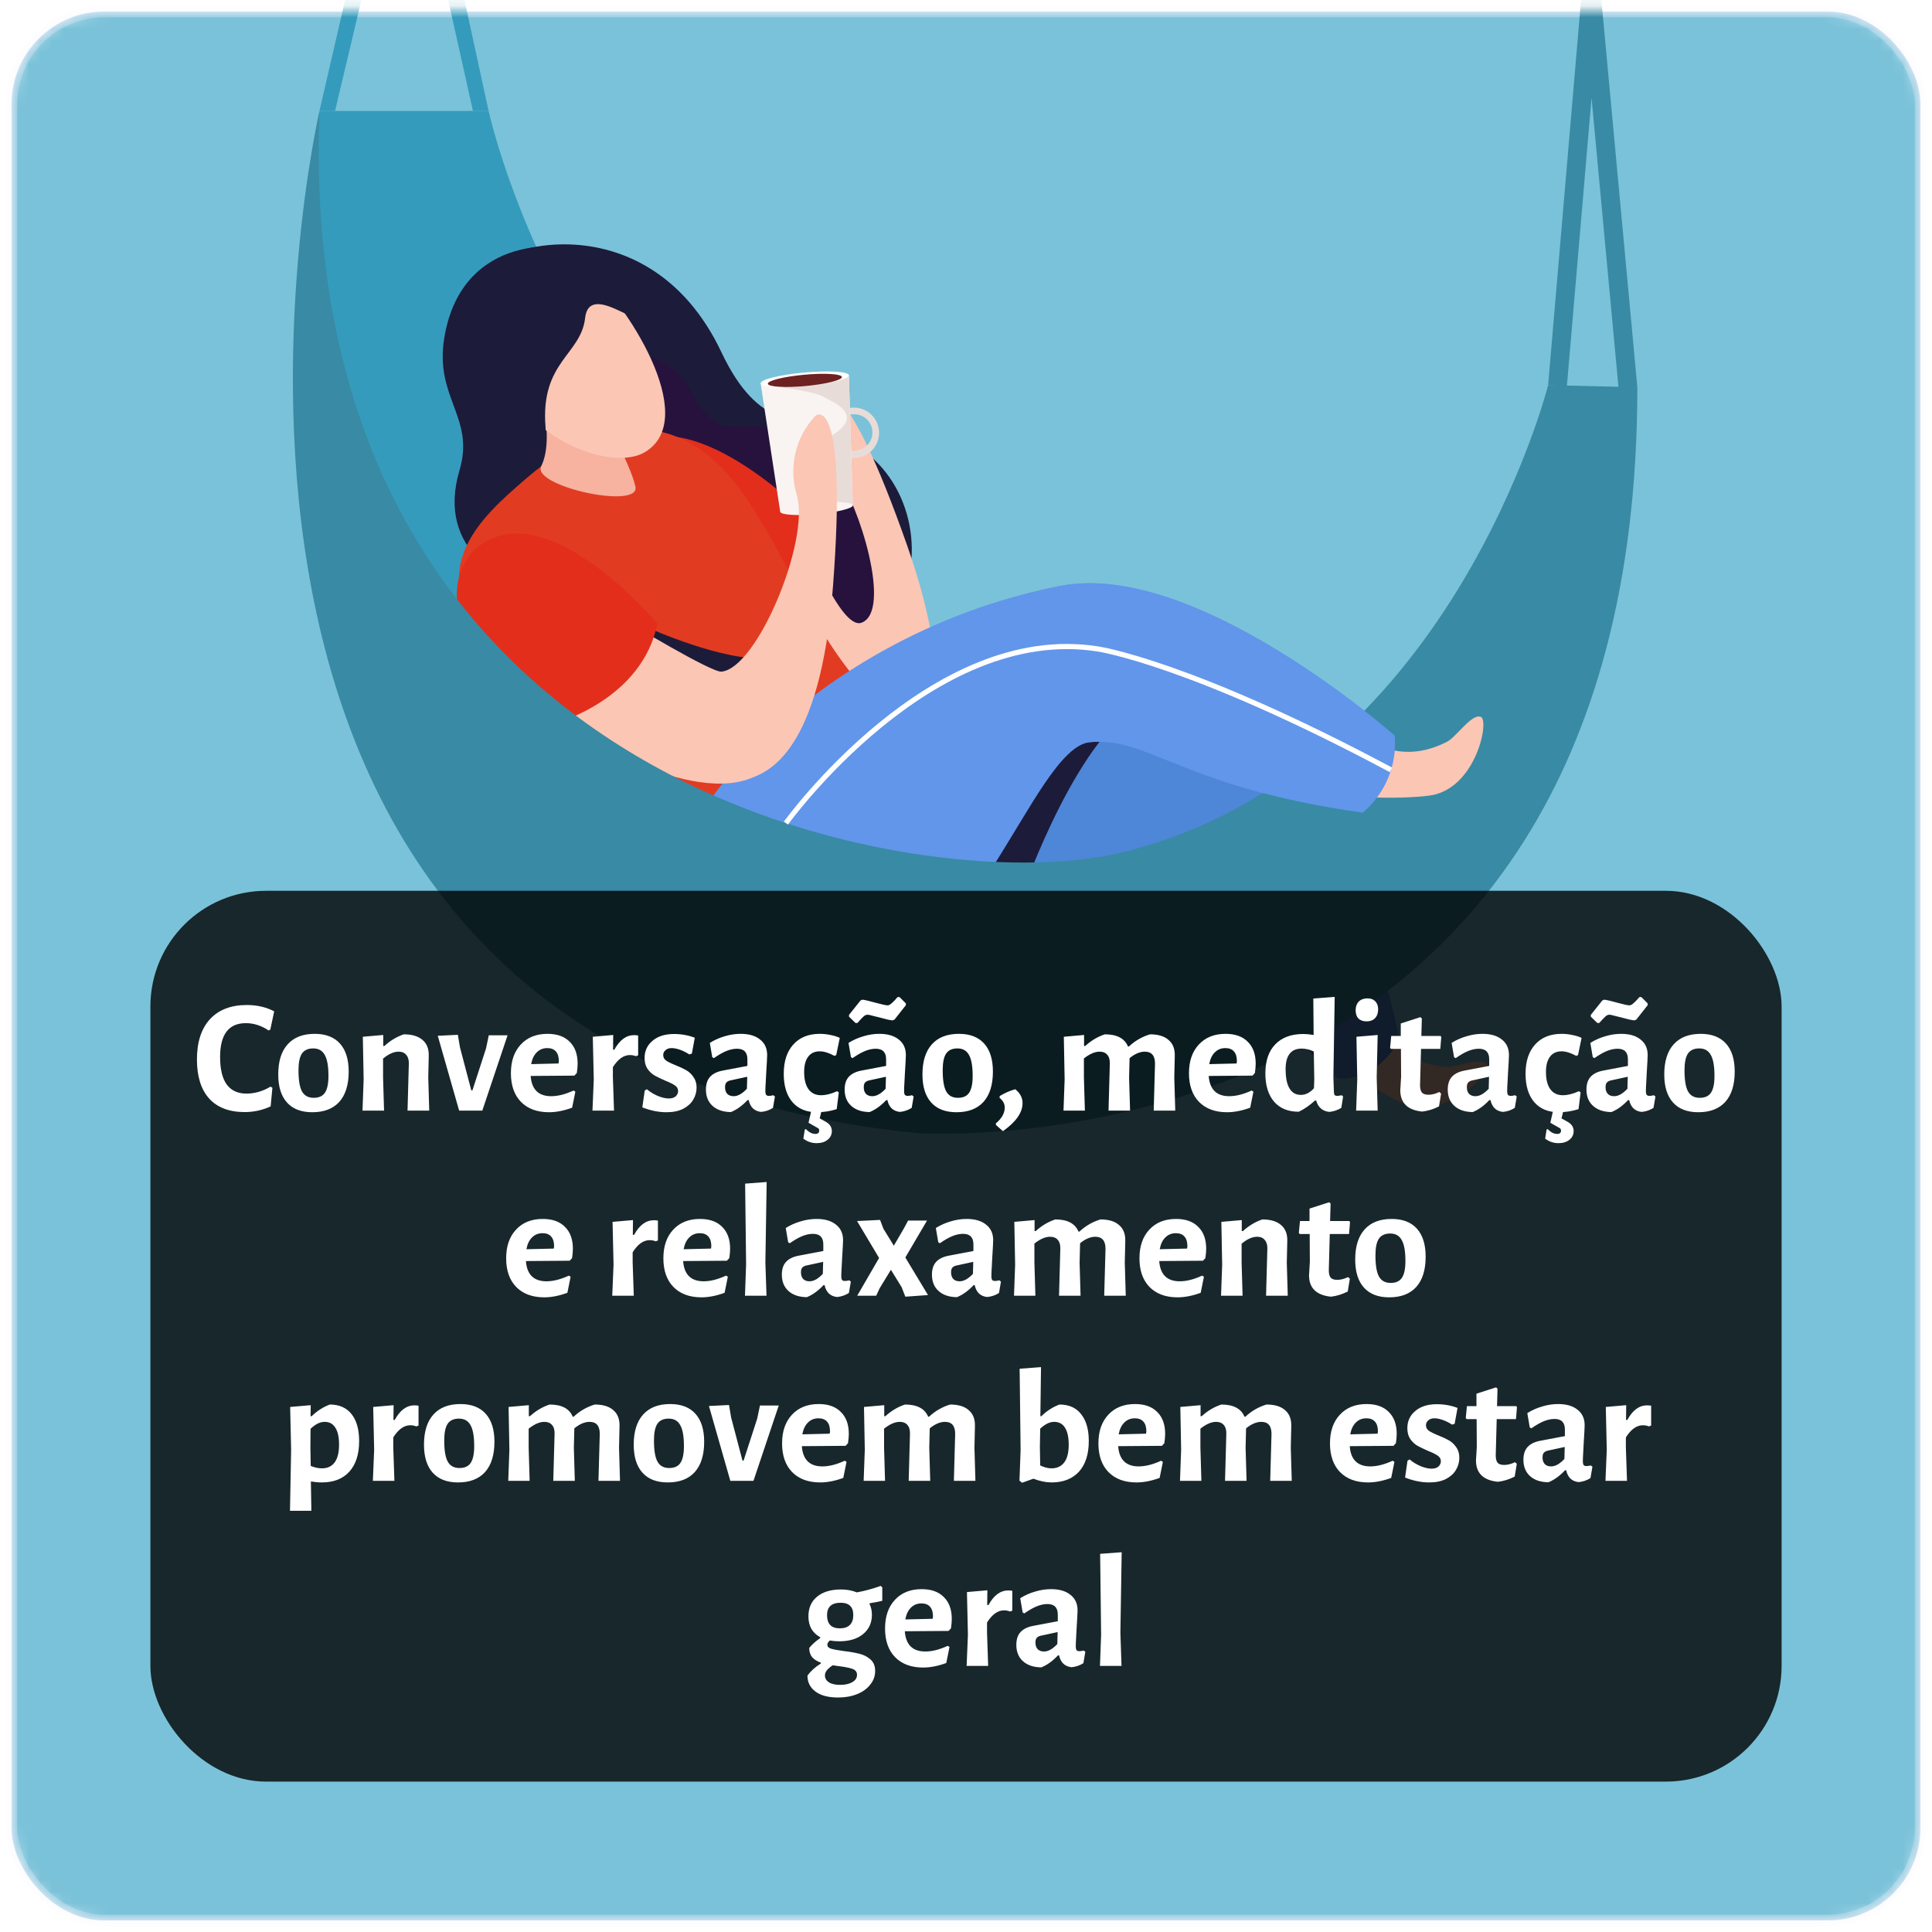 <svg width="167" height="167" viewBox="0 0 167 167" fill="none" xmlns="http://www.w3.org/2000/svg">
<mask id="mask0_206:37254" style="mask-type:alpha" maskUnits="userSpaceOnUse" x="0" y="0" width="167" height="167">
<rect x="1" y="1" width="165" height="165" rx="8" fill="#5988D6" stroke="#EDE6FC" stroke-opacity="0.3"/>
</mask>
<g mask="url(#mask0_206:37254)">
<rect x="1" y="1" width="165" height="165" rx="8" fill="#7AC2D9" stroke="#EDE6FC" stroke-opacity="0.3"/>
<path d="M27.617 9.591H42.238C42.238 9.591 54.782 67.808 118.134 62.12C118.134 62.12 101.997 88.252 65.792 77.411C32.713 67.512 25.379 20.553 27.617 9.591Z" fill="#359BBC"/>
<path d="M28.963 9.591H27.613L35.152 -23L42.234 9.591H40.88L35.104 -16.302L28.963 9.591Z" fill="#359BBC"/>
<path d="M139.914 33.627L137.571 8.445L135.437 33.419L133.821 33.279L136.731 -0.771H138.351L141.53 33.475L139.914 33.627Z" fill="#398AA4"/>
<path d="M107.881 69.001C118.669 81.392 116.618 91.414 124.928 92.219C125.83 92.306 128.029 91.305 128.543 91.975C129.057 92.646 124.745 97.071 121.082 95.299C121.082 95.299 113.138 91.644 106.009 82.42C97.315 71.179 97.098 56.589 107.881 69.001Z" fill="#FBC6B4"/>
<path d="M40.244 25.126C41.163 20.993 55.923 16.825 62.36 30.448C65.622 37.338 68.893 35.984 73.117 38.035C83.204 42.957 80.8 62.738 58.61 59.69C36.42 56.641 44.033 52.26 40.231 46.149C40.231 46.149 42.556 41.863 42.386 37.116C42.234 32.852 39.556 28.223 40.244 25.126Z" fill="#1D1B3A"/>
<path d="M50.923 22.008C47.678 20.531 39.782 20.788 38.406 29.194C37.535 34.42 41.093 36.049 39.712 40.674C35.718 54.224 61.646 54.707 61.924 43.78C62.364 26.602 57.465 24.987 50.923 22.008Z" fill="#1D1B3A"/>
<path d="M48.388 31.851C48.388 31.851 56.423 27.565 59.899 34.081C62.56 39.072 63.901 35.304 68.279 37.839C77.76 43.331 82.185 63.487 60.875 51.454C49.464 45.008 48.741 44.742 47.086 40.87L48.388 31.851Z" fill="#27123D"/>
<path d="M78.396 47.103C73.056 31.92 71.175 33.797 71.044 34.342C70.645 35.507 70.56 36.756 70.798 37.964C71.036 39.172 71.588 40.297 72.399 41.223C74.167 43.423 77.168 52.817 74.472 53.827C72.508 54.563 69.01 45.043 69.01 45.043L62.839 47.246L68.026 54.833L71.654 57.843C69.306 57.843 63.379 57.081 63.379 57.081L61.376 67.459C61.376 67.459 74.093 69.598 78.531 65.203C79.655 64.08 83.222 60.835 78.396 47.103Z" fill="#FBC6B4"/>
<path d="M53.458 39.233C51.898 40.718 50.409 45.078 55.309 49.52C57.302 51.32 59.463 52.924 61.763 54.311C61.763 54.311 69.167 51.698 70.038 44.895C70.038 44.877 59.285 33.68 53.458 39.233Z" fill="#E32E1B"/>
<path d="M73.718 58.37C69.093 52.708 66.689 44.751 62.242 40.304C56.075 34.15 49.146 38.179 45.444 41.393C41.742 44.607 35.54 49.76 43.632 57.015C49.272 62.072 50.252 66.78 52.238 74.001C52.282 74.188 52.325 74.358 52.36 74.546H52.338H52.36C53.458 83.034 78.413 64.119 73.718 58.37Z" fill="#E13C22"/>
<path d="M64.315 67.795C64.315 67.795 53.654 74.663 64.468 81.196C75.282 87.729 95.029 72.529 99.537 74.999C104.044 77.468 104.018 82.725 115.651 93.212C115.651 93.212 118.77 93.704 120.938 89.911C120.938 89.911 118.025 68.979 99.885 61.271C81.745 53.562 66.253 62.203 64.315 67.795Z" fill="#4E86D8"/>
<path d="M46.249 32.186C46.249 32.186 48.114 37.591 46.781 40.3C45.932 42.042 55.431 44.098 54.921 42.042C54.272 39.385 52.478 37.97 53.754 34.66L46.249 32.186Z" fill="#F7B2A0"/>
<path d="M51.11 23.75C53.723 25.736 60.766 36.136 55.718 39.098C53.436 40.431 48.109 38.98 44.83 34.938C43.471 33.283 43.044 29.368 44.499 25.819C45.13 24.211 48.07 21.428 51.11 23.75Z" fill="#FBC6B4"/>
<path d="M54.873 27.064C55.309 28.436 50.923 24.403 50.579 27.474C50.217 30.692 46.703 31.25 47.155 36.907C47.465 40.77 42.095 33.911 41.685 33.445C39.943 31.472 39.943 31.472 41.568 26.441C43.192 21.411 52.674 20.222 54.873 27.064Z" fill="#1D1B3A"/>
<path d="M73.631 35.239C73.2 35.274 72.79 35.436 72.451 35.706C72.113 35.975 71.863 36.339 71.732 36.751C71.601 37.163 71.596 37.605 71.717 38.02C71.838 38.435 72.08 38.804 72.412 39.081C72.744 39.358 73.151 39.53 73.581 39.575C74.011 39.62 74.445 39.536 74.827 39.334C75.209 39.132 75.522 38.82 75.727 38.439C75.931 38.058 76.017 37.625 75.975 37.194C75.918 36.627 75.641 36.103 75.203 35.738C74.765 35.372 74.2 35.193 73.631 35.239ZM73.971 38.967C73.66 38.995 73.347 38.93 73.073 38.78C72.798 38.63 72.574 38.403 72.429 38.127C72.283 37.85 72.222 37.536 72.254 37.226C72.286 36.915 72.41 36.62 72.609 36.379C72.807 36.138 73.073 35.961 73.372 35.871C73.671 35.78 73.991 35.78 74.29 35.87C74.589 35.961 74.855 36.138 75.054 36.379C75.253 36.62 75.376 36.914 75.408 37.225C75.429 37.433 75.407 37.643 75.346 37.842C75.285 38.042 75.184 38.227 75.05 38.388C74.917 38.548 74.752 38.681 74.567 38.777C74.382 38.874 74.179 38.932 73.971 38.95V38.967Z" fill="#E8DCD9"/>
<path d="M73.714 43.671L67.442 44.241L65.748 33.135L73.379 32.438L73.714 43.671Z" fill="#F9F4F2"/>
<path d="M66.053 33.327C66.053 33.327 70.138 33.675 71.279 34.35C71.972 34.764 74.764 35.805 72.002 37.578C71.096 38.157 71.963 39.581 71.271 40.356C68.252 43.754 73.71 43.671 73.71 43.671L73.374 32.438L66.053 33.327Z" fill="#E8DCD9"/>
<path d="M73.379 32.438C73.405 32.761 71.728 33.179 69.62 33.371C67.512 33.562 65.783 33.453 65.753 33.131C65.722 32.809 67.403 32.395 69.511 32.203C71.619 32.012 73.348 32.116 73.379 32.438Z" fill="white"/>
<path d="M72.773 32.587C72.799 32.857 71.384 33.209 69.62 33.371C67.856 33.532 66.397 33.44 66.371 33.17C66.345 32.9 67.765 32.552 69.529 32.391C71.292 32.23 72.751 32.321 72.773 32.587Z" fill="#6D2121"/>
<path d="M73.723 43.671C73.753 43.937 72.36 44.285 70.635 44.442C68.91 44.599 67.473 44.507 67.451 44.241C67.429 43.976 68.81 43.627 70.543 43.471C72.277 43.314 73.688 43.401 73.723 43.671Z" fill="#F9F4F2"/>
<path d="M93.208 60.835L85.295 75.726L88.043 78.112C88.043 78.112 92.398 65.125 97.89 61.258C102.176 58.231 93.208 60.835 93.208 60.835Z" fill="#1D1B3A"/>
<path d="M98.199 53.758C113.966 58.37 117.646 67.912 125.08 64.115C125.886 63.701 127.201 61.671 127.994 61.959C128.787 62.246 127.558 68.296 123.499 68.779C123.499 68.779 114.841 69.986 103.861 66.07C90.486 61.292 82.433 49.137 98.199 53.758Z" fill="#F67986"/>
<path d="M58.314 76.066C57.926 79.576 59.516 87.481 71.284 86.697C83.914 85.861 89.14 64.624 94.24 64.149C99.341 63.675 102.28 68.069 117.79 70.247C118.751 69.44 119.504 68.413 119.986 67.255C120.468 66.096 120.665 64.838 120.56 63.588C120.56 63.588 103.369 48.344 91.645 50.648C72.294 54.402 59.115 68.709 58.314 76.066Z" fill="#6196EB"/>
<path d="M56.058 54.276C56.058 54.276 62.591 57.238 66.371 56.889C70.151 56.541 60.709 60.312 60.709 60.312L53.218 55.221L56.058 54.276Z" fill="#1D1B3A"/>
<path d="M70.413 36.019C69.581 36.927 69.003 38.038 68.737 39.241C68.471 40.444 68.526 41.695 68.897 42.87C69.973 46.846 65.448 57.76 62.364 58.056C61.493 58.144 54.233 53.749 54.233 53.749L48.223 62.46C48.223 62.46 58.998 69.533 64.829 67.298C66.323 66.728 70.896 65.19 72.003 50.678C73.226 34.594 70.753 35.57 70.413 36.019Z" fill="#FBC6B4"/>
<path d="M41.193 47.364C39.59 48.697 37.887 52.804 42.304 57.412C44.11 59.274 46.092 60.958 48.222 62.438C48.222 62.438 55.531 60.404 56.824 53.897C56.824 53.897 47.177 42.386 41.193 47.364Z" fill="#E32E1B"/>
<path d="M141.53 33.475C141.53 102.389 79.193 97.933 79.193 97.933C8.729 91.017 27.617 9.591 27.617 9.591C25.379 68.683 79.785 77.712 96.658 73.757C125.294 67.059 133.821 33.288 133.821 33.288L141.53 33.475Z" fill="#398AA4"/>
<path d="M98.199 53.758C113.966 58.37 117.646 67.912 125.08 64.115C125.886 63.701 127.201 61.671 127.994 61.959C128.787 62.246 127.558 68.296 123.499 68.779C123.499 68.779 114.841 69.986 103.861 66.07C90.486 61.292 82.433 49.137 98.199 53.758Z" fill="#FBC6B4"/>
<path d="M94.241 64.149C99.349 63.679 102.28 68.069 117.79 70.247C118.751 69.44 119.504 68.413 119.986 67.255C120.468 66.096 120.665 64.838 120.56 63.588C120.56 63.588 103.369 48.344 91.645 50.648C72.294 54.402 89.136 64.646 94.241 64.149Z" fill="#6196EB"/>
<path d="M68.113 71.275L67.756 71.022C67.882 70.848 80.386 53.566 94.915 55.874C94.99 55.874 102.964 57.072 120.337 66.353L120.128 66.741C102.825 57.499 94.928 56.323 94.868 56.314C80.587 54.054 68.239 71.105 68.113 71.275Z" fill="white"/>
</g>
<g filter="url(#filter0_b_206:37254)">
<rect x="13" y="77" width="141" height="77" rx="10" fill="black" fill-opacity="0.8"/>
</g>
<path d="M21.335 86.872C22.212 86.872 23.001 87.054 23.701 87.418L23.365 89L23.211 89.07C22.931 88.874 22.623 88.72 22.287 88.608C21.951 88.496 21.605 88.44 21.251 88.44C19.767 88.44 19.025 89.415 19.025 91.366C19.025 92.421 19.216 93.214 19.599 93.746C19.991 94.269 20.56 94.53 21.307 94.53C21.652 94.53 22.007 94.479 22.371 94.376C22.744 94.264 23.08 94.115 23.379 93.928L23.547 94.026L23.393 95.636C22.683 95.963 21.937 96.126 21.153 96.126C19.809 96.126 18.782 95.734 18.073 94.95C17.373 94.166 17.023 93.041 17.023 91.576C17.023 90.083 17.396 88.925 18.143 88.104C18.899 87.283 19.963 86.872 21.335 86.872ZM27.201 89.364C28.153 89.364 28.881 89.644 29.385 90.204C29.889 90.764 30.141 91.571 30.141 92.626C30.141 93.765 29.87 94.637 29.329 95.244C28.787 95.841 28.008 96.14 26.991 96.14C26.039 96.14 25.311 95.86 24.807 95.3C24.303 94.74 24.051 93.933 24.051 92.878C24.051 91.739 24.321 90.871 24.863 90.274C25.404 89.667 26.183 89.364 27.201 89.364ZM27.075 90.624C26.627 90.624 26.3 90.773 26.095 91.072C25.899 91.371 25.801 91.851 25.801 92.514C25.801 93.373 25.903 93.984 26.109 94.348C26.314 94.712 26.65 94.894 27.117 94.894C27.565 94.894 27.887 94.749 28.083 94.46C28.288 94.161 28.391 93.676 28.391 93.004C28.391 92.155 28.283 91.548 28.069 91.184C27.863 90.811 27.532 90.624 27.075 90.624ZM35.339 91.94C35.348 91.613 35.273 91.361 35.114 91.184C34.965 90.997 34.746 90.904 34.456 90.904C34.036 90.904 33.589 91.105 33.112 91.506V93.13L33.197 96H31.334L31.433 93.312L31.363 89.616L33.127 89.462V90.414H33.224C33.738 89.947 34.298 89.611 34.904 89.406C35.614 89.406 36.155 89.569 36.529 89.896C36.902 90.213 37.079 90.675 37.06 91.282L37.019 93.144L37.102 96H35.227L35.339 91.94ZM39.758 90.526L40.738 94.25H40.836L42.012 90.624L42.25 89.49H43.874L41.69 96H39.688L37.84 89.532L39.576 89.448L39.758 90.526ZM49.65 92.976L45.87 93.004C45.954 94.171 46.547 94.754 47.648 94.754C48.227 94.754 48.87 94.591 49.58 94.264L49.734 94.362L49.454 95.748C48.745 96.009 48.077 96.14 47.452 96.14C46.425 96.14 45.618 95.841 45.03 95.244C44.451 94.647 44.162 93.821 44.162 92.766C44.162 91.721 44.447 90.895 45.016 90.288C45.585 89.672 46.355 89.364 47.326 89.364C48.157 89.364 48.796 89.593 49.244 90.05C49.701 90.498 49.93 91.128 49.93 91.94C49.93 92.155 49.907 92.425 49.86 92.752L49.65 92.976ZM48.306 91.73C48.306 91.357 48.222 91.077 48.054 90.89C47.886 90.694 47.639 90.596 47.312 90.596C46.948 90.596 46.645 90.717 46.402 90.96C46.159 91.193 45.996 91.534 45.912 91.982L48.278 91.926L48.306 91.73ZM54.811 89.476C54.895 89.476 55.012 89.485 55.161 89.504V91.226L54.965 91.296C54.807 91.231 54.634 91.198 54.447 91.198C53.906 91.198 53.416 91.548 52.977 92.248V93.13L53.075 96H51.213L51.325 93.312L51.241 89.616L53.005 89.462L52.991 90.736H53.103C53.561 89.896 54.13 89.476 54.811 89.476ZM58.265 89.378C58.899 89.378 59.497 89.485 60.057 89.7L59.805 91.072L59.581 91.142C59.31 90.965 59.039 90.829 58.769 90.736C58.498 90.643 58.26 90.596 58.055 90.596C57.831 90.596 57.653 90.657 57.523 90.778C57.392 90.89 57.327 91.03 57.327 91.198C57.327 91.394 57.411 91.553 57.579 91.674C57.756 91.795 58.031 91.931 58.405 92.08C58.778 92.229 59.086 92.374 59.329 92.514C59.571 92.654 59.777 92.85 59.945 93.102C60.122 93.345 60.211 93.648 60.211 94.012C60.211 94.385 60.113 94.735 59.917 95.062C59.73 95.379 59.441 95.641 59.049 95.846C58.657 96.042 58.176 96.14 57.607 96.14C56.935 96.14 56.239 96 55.521 95.72L55.731 94.264L55.913 94.152C56.202 94.395 56.524 94.591 56.879 94.74C57.233 94.88 57.546 94.95 57.817 94.95C58.069 94.95 58.265 94.889 58.405 94.768C58.545 94.637 58.615 94.483 58.615 94.306C58.615 94.11 58.526 93.951 58.349 93.83C58.181 93.709 57.91 93.573 57.537 93.424C57.154 93.256 56.841 93.107 56.599 92.976C56.356 92.836 56.146 92.64 55.969 92.388C55.801 92.136 55.717 91.823 55.717 91.45C55.717 90.843 55.945 90.349 56.403 89.966C56.86 89.574 57.481 89.378 58.265 89.378ZM64.016 89.364C64.734 89.364 65.294 89.527 65.696 89.854C66.106 90.171 66.312 90.619 66.312 91.198C66.312 91.366 66.284 91.898 66.228 92.794C66.218 93.055 66.204 93.326 66.186 93.606C66.167 93.877 66.158 94.11 66.158 94.306C66.158 94.465 66.181 94.577 66.228 94.642C66.274 94.698 66.358 94.726 66.48 94.726C66.573 94.726 66.694 94.707 66.844 94.67L66.984 94.782L66.816 95.762C66.517 95.958 66.176 96.075 65.794 96.112C65.514 96.084 65.28 95.986 65.094 95.818C64.907 95.641 64.781 95.398 64.716 95.09H64.618C64.151 95.585 63.67 95.93 63.176 96.126C62.504 96.117 61.976 95.939 61.594 95.594C61.211 95.249 61.02 94.777 61.02 94.18C61.02 93.713 61.136 93.349 61.37 93.088C61.612 92.817 61.976 92.635 62.462 92.542L64.604 92.136V91.562C64.604 90.955 64.305 90.652 63.708 90.652C63.418 90.652 63.11 90.717 62.784 90.848C62.466 90.979 62.107 91.184 61.706 91.464L61.566 91.38L61.356 90.148C61.757 89.896 62.186 89.705 62.644 89.574C63.101 89.434 63.558 89.364 64.016 89.364ZM63.106 93.396C62.956 93.433 62.844 93.499 62.77 93.592C62.704 93.676 62.672 93.807 62.672 93.984C62.672 94.227 62.737 94.418 62.868 94.558C62.998 94.689 63.18 94.754 63.414 94.754C63.778 94.754 64.16 94.539 64.562 94.11L64.59 93.074L63.106 93.396ZM70.868 89.364C71.176 89.364 71.479 89.397 71.778 89.462C72.086 89.518 72.356 89.602 72.59 89.714L72.282 91.198L72.128 91.268C71.652 91.007 71.227 90.876 70.854 90.876C70.424 90.876 70.093 91.03 69.86 91.338C69.626 91.646 69.51 92.085 69.51 92.654C69.51 93.307 69.636 93.807 69.888 94.152C70.14 94.497 70.499 94.67 70.966 94.67C71.386 94.67 71.853 94.553 72.366 94.32L72.506 94.432L72.324 95.874C71.764 96.051 71.19 96.14 70.602 96.14C69.706 96.14 69.006 95.851 68.502 95.272C67.998 94.684 67.746 93.867 67.746 92.822C67.746 91.739 68.021 90.895 68.572 90.288C69.123 89.672 69.888 89.364 70.868 89.364ZM70.854 96.672L71.33 96.938C71.535 97.05 71.68 97.171 71.764 97.302C71.857 97.442 71.904 97.596 71.904 97.764C71.904 98.072 71.782 98.324 71.54 98.52C71.297 98.716 70.98 98.814 70.588 98.814C70.168 98.814 69.785 98.683 69.44 98.422L69.566 97.638L69.65 97.596C69.93 97.876 70.205 98.016 70.476 98.016C70.7 98.016 70.812 97.918 70.812 97.722C70.812 97.657 70.793 97.601 70.756 97.554C70.719 97.517 70.658 97.479 70.574 97.442L69.888 97.05L70.21 95.636H71.106L70.854 96.672ZM76.006 89.364C76.725 89.364 77.284 89.527 77.686 89.854C78.097 90.171 78.302 90.619 78.302 91.198C78.302 91.366 78.274 91.898 78.218 92.794C78.209 93.055 78.195 93.326 78.176 93.606C78.157 93.877 78.148 94.11 78.148 94.306C78.148 94.465 78.171 94.577 78.218 94.642C78.264 94.698 78.349 94.726 78.47 94.726C78.563 94.726 78.684 94.707 78.834 94.67L78.974 94.782L78.806 95.762C78.507 95.958 78.166 96.075 77.784 96.112C77.504 96.084 77.27 95.986 77.084 95.818C76.897 95.641 76.771 95.398 76.706 95.09H76.608C76.141 95.585 75.66 95.93 75.166 96.126C74.494 96.117 73.966 95.939 73.584 95.594C73.201 95.249 73.01 94.777 73.01 94.18C73.01 93.713 73.126 93.349 73.36 93.088C73.603 92.817 73.966 92.635 74.452 92.542L76.594 92.136V91.562C76.594 90.955 76.295 90.652 75.698 90.652C75.409 90.652 75.1 90.717 74.774 90.848C74.457 90.979 74.097 91.184 73.696 91.464L73.556 91.38L73.346 90.148C73.747 89.896 74.177 89.705 74.634 89.574C75.091 89.434 75.549 89.364 76.006 89.364ZM75.096 93.396C74.947 93.433 74.835 93.499 74.76 93.592C74.695 93.676 74.662 93.807 74.662 93.984C74.662 94.227 74.727 94.418 74.858 94.558C74.989 94.689 75.171 94.754 75.404 94.754C75.768 94.754 76.15 94.539 76.552 94.11L76.58 93.074L75.096 93.396ZM78.302 86.732V86.886L77.322 88.132L77.14 88.202C76.888 88.174 76.501 88.085 75.978 87.936C75.931 87.927 75.777 87.889 75.516 87.824C75.264 87.749 75.087 87.712 74.984 87.712C74.881 87.712 74.778 87.754 74.676 87.838C74.582 87.922 74.48 88.025 74.368 88.146C74.256 88.267 74.172 88.361 74.116 88.426H73.948L73.388 87.88V87.726L74.382 86.48L74.55 86.41C74.774 86.438 75.171 86.531 75.74 86.69C76.263 86.83 76.585 86.9 76.706 86.9C76.818 86.9 76.925 86.853 77.028 86.76C77.14 86.667 77.252 86.559 77.364 86.438C77.476 86.317 77.55 86.233 77.588 86.186H77.756L78.302 86.732ZM82.886 89.364C83.838 89.364 84.566 89.644 85.07 90.204C85.574 90.764 85.826 91.571 85.826 92.626C85.826 93.765 85.555 94.637 85.014 95.244C84.473 95.841 83.693 96.14 82.676 96.14C81.724 96.14 80.996 95.86 80.492 95.3C79.988 94.74 79.736 93.933 79.736 92.878C79.736 91.739 80.007 90.871 80.548 90.274C81.089 89.667 81.869 89.364 82.886 89.364ZM82.76 90.624C82.312 90.624 81.985 90.773 81.78 91.072C81.584 91.371 81.486 91.851 81.486 92.514C81.486 93.373 81.589 93.984 81.794 94.348C81.999 94.712 82.335 94.894 82.802 94.894C83.25 94.894 83.572 94.749 83.768 94.46C83.973 94.161 84.076 93.676 84.076 93.004C84.076 92.155 83.969 91.548 83.754 91.184C83.549 90.811 83.217 90.624 82.76 90.624ZM87.758 94.152C88.178 94.488 88.388 94.889 88.388 95.356C88.388 96.168 87.823 96.975 86.694 97.778L86.092 97.246L86.078 97.106C86.591 96.677 86.848 96.219 86.848 95.734C86.848 95.417 86.698 95.137 86.4 94.894L86.414 94.74C86.843 94.479 87.291 94.283 87.758 94.152ZM99.726 96L99.838 91.94C99.838 91.249 99.544 90.904 98.956 90.904C98.536 90.904 98.098 91.091 97.64 91.464L97.598 93.144L97.682 96H95.82L95.932 91.94C95.942 91.604 95.867 91.347 95.708 91.17C95.559 90.993 95.34 90.904 95.05 90.904C94.64 90.904 94.187 91.1 93.692 91.492V93.13L93.776 96H91.928L92.026 93.312L91.956 89.616L93.706 89.462V90.414H93.804C94.318 89.947 94.882 89.611 95.498 89.406C96.544 89.406 97.211 89.756 97.5 90.456H97.584C98.116 89.961 98.723 89.611 99.404 89.406C100.114 89.406 100.65 89.569 101.014 89.896C101.388 90.213 101.565 90.675 101.546 91.282L101.504 93.144L101.588 96H99.726ZM108.261 92.976L104.481 93.004C104.565 94.171 105.158 94.754 106.259 94.754C106.838 94.754 107.482 94.591 108.191 94.264L108.345 94.362L108.065 95.748C107.356 96.009 106.689 96.14 106.063 96.14C105.037 96.14 104.229 95.841 103.641 95.244C103.063 94.647 102.773 93.821 102.773 92.766C102.773 91.721 103.058 90.895 103.627 90.288C104.197 89.672 104.967 89.364 105.937 89.364C106.768 89.364 107.407 89.593 107.855 90.05C108.313 90.498 108.541 91.128 108.541 91.94C108.541 92.155 108.518 92.425 108.471 92.752L108.261 92.976ZM106.917 91.73C106.917 91.357 106.833 91.077 106.665 90.89C106.497 90.694 106.25 90.596 105.923 90.596C105.559 90.596 105.256 90.717 105.013 90.96C104.771 91.193 104.607 91.534 104.523 91.982L106.889 91.926L106.917 91.73ZM115.257 93.13L115.299 94.306C115.299 94.465 115.317 94.577 115.355 94.642C115.401 94.698 115.481 94.726 115.593 94.726C115.695 94.726 115.821 94.707 115.971 94.67L116.097 94.782L115.943 95.762C115.625 95.958 115.28 96.075 114.907 96.112C114.617 96.084 114.375 95.986 114.179 95.818C113.983 95.65 113.847 95.421 113.773 95.132H113.661C113.203 95.552 112.737 95.874 112.261 96.098C111.346 96.098 110.637 95.809 110.133 95.23C109.629 94.642 109.377 93.83 109.377 92.794C109.377 91.693 109.666 90.848 110.245 90.26C110.823 89.672 111.626 89.378 112.653 89.378C112.923 89.378 113.222 89.406 113.549 89.462L113.521 86.312L115.369 86.172L115.257 93.13ZM112.527 90.638C111.593 90.638 111.127 91.231 111.127 92.416C111.127 93.153 111.239 93.709 111.463 94.082C111.687 94.455 112.013 94.642 112.443 94.642C112.853 94.642 113.231 94.451 113.577 94.068L113.605 93.298L113.563 90.89C113.199 90.722 112.853 90.638 112.527 90.638ZM117.32 93.312L117.25 89.616L119.084 89.462L119 93.13L119.084 96H117.222L117.32 93.312ZM118.202 86.298C118.491 86.298 118.715 86.382 118.874 86.55C119.042 86.718 119.126 86.951 119.126 87.25C119.126 87.567 119.037 87.819 118.86 88.006C118.683 88.193 118.44 88.286 118.132 88.286C117.824 88.286 117.586 88.202 117.418 88.034C117.259 87.866 117.18 87.628 117.18 87.32C117.18 87.012 117.269 86.765 117.446 86.578C117.633 86.391 117.885 86.298 118.202 86.298ZM123.476 94.628C123.775 94.628 124.088 94.549 124.414 94.39L124.568 94.53L124.386 95.636C123.91 95.879 123.425 96.028 122.93 96.084C121.67 95.953 121.04 95.337 121.04 94.236L121.11 93.074L121.096 90.666H120.228L120.158 90.568L120.256 89.546H121.082V88.468L122.776 87.922L122.902 88.034L122.86 89.546H124.526L124.582 89.644L124.498 90.666H122.832L122.748 93.802C122.748 94.101 122.804 94.315 122.916 94.446C123.028 94.567 123.215 94.628 123.476 94.628ZM128.137 89.364C128.855 89.364 129.415 89.527 129.817 89.854C130.227 90.171 130.433 90.619 130.433 91.198C130.433 91.366 130.405 91.898 130.349 92.794C130.339 93.055 130.325 93.326 130.307 93.606C130.288 93.877 130.279 94.11 130.279 94.306C130.279 94.465 130.302 94.577 130.349 94.642C130.395 94.698 130.479 94.726 130.601 94.726C130.694 94.726 130.815 94.707 130.965 94.67L131.105 94.782L130.937 95.762C130.638 95.958 130.297 96.075 129.915 96.112C129.635 96.084 129.401 95.986 129.215 95.818C129.028 95.641 128.902 95.398 128.837 95.09H128.739C128.272 95.585 127.791 95.93 127.297 96.126C126.625 96.117 126.097 95.939 125.715 95.594C125.332 95.249 125.141 94.777 125.141 94.18C125.141 93.713 125.257 93.349 125.491 93.088C125.733 92.817 126.097 92.635 126.583 92.542L128.725 92.136V91.562C128.725 90.955 128.426 90.652 127.829 90.652C127.539 90.652 127.231 90.717 126.905 90.848C126.587 90.979 126.228 91.184 125.827 91.464L125.687 91.38L125.477 90.148C125.878 89.896 126.307 89.705 126.765 89.574C127.222 89.434 127.679 89.364 128.137 89.364ZM127.227 93.396C127.077 93.433 126.965 93.499 126.891 93.592C126.825 93.676 126.793 93.807 126.793 93.984C126.793 94.227 126.858 94.418 126.989 94.558C127.119 94.689 127.301 94.754 127.535 94.754C127.899 94.754 128.281 94.539 128.683 94.11L128.711 93.074L127.227 93.396ZM134.989 89.364C135.297 89.364 135.6 89.397 135.899 89.462C136.207 89.518 136.478 89.602 136.711 89.714L136.403 91.198L136.249 91.268C135.773 91.007 135.348 90.876 134.975 90.876C134.546 90.876 134.214 91.03 133.981 91.338C133.748 91.646 133.631 92.085 133.631 92.654C133.631 93.307 133.757 93.807 134.009 94.152C134.261 94.497 134.62 94.67 135.087 94.67C135.507 94.67 135.974 94.553 136.487 94.32L136.627 94.432L136.445 95.874C135.885 96.051 135.311 96.14 134.723 96.14C133.827 96.14 133.127 95.851 132.623 95.272C132.119 94.684 131.867 93.867 131.867 92.822C131.867 91.739 132.142 90.895 132.693 90.288C133.244 89.672 134.009 89.364 134.989 89.364ZM134.975 96.672L135.451 96.938C135.656 97.05 135.801 97.171 135.885 97.302C135.978 97.442 136.025 97.596 136.025 97.764C136.025 98.072 135.904 98.324 135.661 98.52C135.418 98.716 135.101 98.814 134.709 98.814C134.289 98.814 133.906 98.683 133.561 98.422L133.687 97.638L133.771 97.596C134.051 97.876 134.326 98.016 134.597 98.016C134.821 98.016 134.933 97.918 134.933 97.722C134.933 97.657 134.914 97.601 134.877 97.554C134.84 97.517 134.779 97.479 134.695 97.442L134.009 97.05L134.331 95.636H135.227L134.975 96.672ZM140.127 89.364C140.846 89.364 141.406 89.527 141.807 89.854C142.218 90.171 142.423 90.619 142.423 91.198C142.423 91.366 142.395 91.898 142.339 92.794C142.33 93.055 142.316 93.326 142.297 93.606C142.278 93.877 142.269 94.11 142.269 94.306C142.269 94.465 142.292 94.577 142.339 94.642C142.386 94.698 142.47 94.726 142.591 94.726C142.684 94.726 142.806 94.707 142.955 94.67L143.095 94.782L142.927 95.762C142.628 95.958 142.288 96.075 141.905 96.112C141.625 96.084 141.392 95.986 141.205 95.818C141.018 95.641 140.892 95.398 140.827 95.09H140.729C140.262 95.585 139.782 95.93 139.287 96.126C138.615 96.117 138.088 95.939 137.705 95.594C137.322 95.249 137.131 94.777 137.131 94.18C137.131 93.713 137.248 93.349 137.481 93.088C137.724 92.817 138.088 92.635 138.573 92.542L140.715 92.136V91.562C140.715 90.955 140.416 90.652 139.819 90.652C139.53 90.652 139.222 90.717 138.895 90.848C138.578 90.979 138.218 91.184 137.817 91.464L137.677 91.38L137.467 90.148C137.868 89.896 138.298 89.705 138.755 89.574C139.212 89.434 139.67 89.364 140.127 89.364ZM139.217 93.396C139.068 93.433 138.956 93.499 138.881 93.592C138.816 93.676 138.783 93.807 138.783 93.984C138.783 94.227 138.848 94.418 138.979 94.558C139.11 94.689 139.292 94.754 139.525 94.754C139.889 94.754 140.272 94.539 140.673 94.11L140.701 93.074L139.217 93.396ZM142.423 86.732V86.886L141.443 88.132L141.261 88.202C141.009 88.174 140.622 88.085 140.099 87.936C140.052 87.927 139.898 87.889 139.637 87.824C139.385 87.749 139.208 87.712 139.105 87.712C139.002 87.712 138.9 87.754 138.797 87.838C138.704 87.922 138.601 88.025 138.489 88.146C138.377 88.267 138.293 88.361 138.237 88.426H138.069L137.509 87.88V87.726L138.503 86.48L138.671 86.41C138.895 86.438 139.292 86.531 139.861 86.69C140.384 86.83 140.706 86.9 140.827 86.9C140.939 86.9 141.046 86.853 141.149 86.76C141.261 86.667 141.373 86.559 141.485 86.438C141.597 86.317 141.672 86.233 141.709 86.186H141.877L142.423 86.732ZM147.007 89.364C147.959 89.364 148.687 89.644 149.191 90.204C149.695 90.764 149.947 91.571 149.947 92.626C149.947 93.765 149.677 94.637 149.135 95.244C148.594 95.841 147.815 96.14 146.797 96.14C145.845 96.14 145.117 95.86 144.613 95.3C144.109 94.74 143.857 93.933 143.857 92.878C143.857 91.739 144.128 90.871 144.669 90.274C145.211 89.667 145.99 89.364 147.007 89.364ZM146.881 90.624C146.433 90.624 146.107 90.773 145.901 91.072C145.705 91.371 145.607 91.851 145.607 92.514C145.607 93.373 145.71 93.984 145.915 94.348C146.121 94.712 146.457 94.894 146.923 94.894C147.371 94.894 147.693 94.749 147.889 94.46C148.095 94.161 148.197 93.676 148.197 93.004C148.197 92.155 148.09 91.548 147.875 91.184C147.67 90.811 147.339 90.624 146.881 90.624ZM49.24 108.976L45.46 109.004C45.544 110.171 46.136 110.754 47.238 110.754C47.816 110.754 48.46 110.591 49.17 110.264L49.324 110.362L49.044 111.748C48.334 112.009 47.667 112.14 47.042 112.14C46.015 112.14 45.208 111.841 44.62 111.244C44.041 110.647 43.752 109.821 43.752 108.766C43.752 107.721 44.036 106.895 44.606 106.288C45.175 105.672 45.945 105.364 46.916 105.364C47.746 105.364 48.386 105.593 48.834 106.05C49.291 106.498 49.52 107.128 49.52 107.94C49.52 108.155 49.496 108.425 49.45 108.752L49.24 108.976ZM47.896 107.73C47.896 107.357 47.812 107.077 47.644 106.89C47.476 106.694 47.228 106.596 46.902 106.596C46.538 106.596 46.234 106.717 45.992 106.96C45.749 107.193 45.586 107.534 45.502 107.982L47.868 107.926L47.896 107.73ZM56.52 105.476C56.604 105.476 56.721 105.485 56.87 105.504V107.226L56.674 107.296C56.516 107.231 56.343 107.198 56.156 107.198C55.615 107.198 55.125 107.548 54.686 108.248V109.13L54.784 112H52.922L53.034 109.312L52.95 105.616L54.714 105.462L54.7 106.736H54.812C55.27 105.896 55.839 105.476 56.52 105.476ZM62.83 108.976L59.05 109.004C59.134 110.171 59.726 110.754 60.828 110.754C61.406 110.754 62.05 110.591 62.76 110.264L62.914 110.362L62.634 111.748C61.924 112.009 61.257 112.14 60.632 112.14C59.605 112.14 58.798 111.841 58.21 111.244C57.631 110.647 57.342 109.821 57.342 108.766C57.342 107.721 57.626 106.895 58.196 106.288C58.765 105.672 59.535 105.364 60.506 105.364C61.336 105.364 61.976 105.593 62.424 106.05C62.881 106.498 63.11 107.128 63.11 107.94C63.11 108.155 63.086 108.425 63.04 108.752L62.83 108.976ZM61.486 107.73C61.486 107.357 61.402 107.077 61.234 106.89C61.066 106.694 60.818 106.596 60.492 106.596C60.128 106.596 59.824 106.717 59.582 106.96C59.339 107.193 59.176 107.534 59.092 107.982L61.458 107.926L61.486 107.73ZM66.158 109.13L66.256 112H64.394L64.492 109.298L64.408 102.312L66.27 102.172L66.158 109.13ZM70.578 105.364C71.297 105.364 71.857 105.527 72.258 105.854C72.669 106.171 72.874 106.619 72.874 107.198C72.874 107.366 72.846 107.898 72.79 108.794C72.781 109.055 72.767 109.326 72.748 109.606C72.73 109.877 72.72 110.11 72.72 110.306C72.72 110.465 72.743 110.577 72.79 110.642C72.837 110.698 72.921 110.726 73.042 110.726C73.135 110.726 73.257 110.707 73.406 110.67L73.546 110.782L73.378 111.762C73.079 111.958 72.739 112.075 72.356 112.112C72.076 112.084 71.843 111.986 71.656 111.818C71.469 111.641 71.344 111.398 71.278 111.09H71.18C70.713 111.585 70.233 111.93 69.738 112.126C69.066 112.117 68.539 111.939 68.156 111.594C67.773 111.249 67.582 110.777 67.582 110.18C67.582 109.713 67.699 109.349 67.932 109.088C68.175 108.817 68.539 108.635 69.024 108.542L71.166 108.136V107.562C71.166 106.955 70.868 106.652 70.27 106.652C69.981 106.652 69.673 106.717 69.346 106.848C69.029 106.979 68.669 107.184 68.268 107.464L68.128 107.38L67.918 106.148C68.32 105.896 68.749 105.705 69.206 105.574C69.663 105.434 70.121 105.364 70.578 105.364ZM69.668 109.396C69.519 109.433 69.407 109.499 69.332 109.592C69.267 109.676 69.234 109.807 69.234 109.984C69.234 110.227 69.299 110.418 69.43 110.558C69.561 110.689 69.743 110.754 69.976 110.754C70.34 110.754 70.723 110.539 71.124 110.11L71.152 109.074L69.668 109.396ZM76.366 106.218L77.262 107.674L78.144 106.162L78.494 105.504H80.132L78.256 108.696L80.216 111.944L78.256 112.084L77.934 111.258L77.01 109.76L76.044 111.342L75.736 112H74.098L75.988 108.738L74.084 105.546L76.072 105.448L76.366 106.218ZM83.553 105.364C84.271 105.364 84.831 105.527 85.233 105.854C85.643 106.171 85.849 106.619 85.849 107.198C85.849 107.366 85.821 107.898 85.765 108.794C85.755 109.055 85.741 109.326 85.723 109.606C85.704 109.877 85.695 110.11 85.695 110.306C85.695 110.465 85.718 110.577 85.765 110.642C85.811 110.698 85.895 110.726 86.017 110.726C86.11 110.726 86.231 110.707 86.381 110.67L86.521 110.782L86.353 111.762C86.054 111.958 85.713 112.075 85.331 112.112C85.051 112.084 84.817 111.986 84.631 111.818C84.444 111.641 84.318 111.398 84.253 111.09H84.155C83.688 111.585 83.207 111.93 82.713 112.126C82.041 112.117 81.513 111.939 81.131 111.594C80.748 111.249 80.557 110.777 80.557 110.18C80.557 109.713 80.673 109.349 80.907 109.088C81.149 108.817 81.513 108.635 81.999 108.542L84.141 108.136V107.562C84.141 106.955 83.842 106.652 83.245 106.652C82.955 106.652 82.647 106.717 82.321 106.848C82.003 106.979 81.644 107.184 81.243 107.464L81.103 107.38L80.893 106.148C81.294 105.896 81.723 105.705 82.181 105.574C82.638 105.434 83.095 105.364 83.553 105.364ZM82.643 109.396C82.493 109.433 82.381 109.499 82.307 109.592C82.241 109.676 82.209 109.807 82.209 109.984C82.209 110.227 82.274 110.418 82.405 110.558C82.535 110.689 82.717 110.754 82.951 110.754C83.315 110.754 83.697 110.539 84.099 110.11L84.127 109.074L82.643 109.396ZM95.447 112L95.559 107.94C95.559 107.249 95.265 106.904 94.677 106.904C94.257 106.904 93.818 107.091 93.361 107.464L93.319 109.144L93.403 112H91.541L91.653 107.94C91.662 107.604 91.588 107.347 91.429 107.17C91.28 106.993 91.06 106.904 90.771 106.904C90.36 106.904 89.908 107.1 89.413 107.492V109.13L89.497 112H87.649L87.747 109.312L87.677 105.616L89.427 105.462V106.414H89.525C90.038 105.947 90.603 105.611 91.219 105.406C92.264 105.406 92.932 105.756 93.221 106.456H93.305C93.837 105.961 94.444 105.611 95.125 105.406C95.834 105.406 96.371 105.569 96.735 105.896C97.108 106.213 97.286 106.675 97.267 107.282L97.225 109.144L97.309 112H95.447ZM103.982 108.976L100.202 109.004C100.286 110.171 100.879 110.754 101.98 110.754C102.559 110.754 103.203 110.591 103.912 110.264L104.066 110.362L103.786 111.748C103.077 112.009 102.409 112.14 101.784 112.14C100.757 112.14 99.95 111.841 99.362 111.244C98.783 110.647 98.494 109.821 98.494 108.766C98.494 107.721 98.779 106.895 99.348 106.288C99.917 105.672 100.687 105.364 101.658 105.364C102.489 105.364 103.128 105.593 103.576 106.05C104.033 106.498 104.262 107.128 104.262 107.94C104.262 108.155 104.239 108.425 104.192 108.752L103.982 108.976ZM102.638 107.73C102.638 107.357 102.554 107.077 102.386 106.89C102.218 106.694 101.971 106.596 101.644 106.596C101.28 106.596 100.977 106.717 100.734 106.96C100.491 107.193 100.328 107.534 100.244 107.982L102.61 107.926L102.638 107.73ZM109.549 107.94C109.559 107.613 109.484 107.361 109.325 107.184C109.176 106.997 108.957 106.904 108.667 106.904C108.247 106.904 107.799 107.105 107.323 107.506V109.13L107.407 112H105.545L105.643 109.312L105.573 105.616L107.337 105.462V106.414H107.435C107.949 105.947 108.509 105.611 109.115 105.406C109.825 105.406 110.366 105.569 110.739 105.896C111.113 106.213 111.29 106.675 111.271 107.282L111.229 109.144L111.313 112H109.437L109.549 107.94ZM115.588 110.628C115.886 110.628 116.199 110.549 116.526 110.39L116.68 110.53L116.498 111.636C116.022 111.879 115.536 112.028 115.042 112.084C113.782 111.953 113.152 111.337 113.152 110.236L113.222 109.074L113.208 106.666H112.34L112.27 106.568L112.368 105.546H113.194V104.468L114.888 103.922L115.014 104.034L114.972 105.546H116.638L116.694 105.644L116.61 106.666H114.944L114.86 109.802C114.86 110.101 114.916 110.315 115.028 110.446C115.14 110.567 115.326 110.628 115.588 110.628ZM120.292 105.364C121.244 105.364 121.972 105.644 122.476 106.204C122.98 106.764 123.232 107.571 123.232 108.626C123.232 109.765 122.962 110.637 122.42 111.244C121.879 111.841 121.1 112.14 120.082 112.14C119.13 112.14 118.402 111.86 117.898 111.3C117.394 110.74 117.142 109.933 117.142 108.878C117.142 107.739 117.413 106.871 117.954 106.274C118.496 105.667 119.275 105.364 120.292 105.364ZM120.166 106.624C119.718 106.624 119.392 106.773 119.186 107.072C118.99 107.371 118.892 107.851 118.892 108.514C118.892 109.373 118.995 109.984 119.2 110.348C119.406 110.712 119.742 110.894 120.208 110.894C120.656 110.894 120.978 110.749 121.174 110.46C121.38 110.161 121.482 109.676 121.482 109.004C121.482 108.155 121.375 107.548 121.16 107.184C120.955 106.811 120.624 106.624 120.166 106.624ZM28.51 121.406C29.322 121.406 29.947 121.681 30.386 122.232C30.825 122.783 31.044 123.562 31.044 124.57C31.044 125.709 30.759 126.591 30.19 127.216C29.63 127.832 28.837 128.14 27.81 128.14C27.511 128.14 27.199 128.112 26.872 128.056L26.914 130.59H25.066L25.164 125.312L25.08 121.616L26.858 121.462L26.844 122.414H26.942C27.203 122.162 27.455 121.961 27.698 121.812C27.941 121.653 28.211 121.518 28.51 121.406ZM27.824 126.922C28.309 126.922 28.678 126.749 28.93 126.404C29.182 126.059 29.308 125.55 29.308 124.878C29.308 124.225 29.201 123.735 28.986 123.408C28.781 123.072 28.473 122.904 28.062 122.904C27.661 122.904 27.255 123.105 26.844 123.506L26.83 125.13L26.858 126.712C27.194 126.852 27.516 126.922 27.824 126.922ZM35.828 121.476C35.912 121.476 36.029 121.485 36.178 121.504V123.226L35.982 123.296C35.823 123.231 35.651 123.198 35.464 123.198C34.923 123.198 34.433 123.548 33.994 124.248V125.13L34.092 128H32.23L32.342 125.312L32.258 121.616L34.022 121.462L34.008 122.736H34.12C34.577 121.896 35.147 121.476 35.828 121.476ZM39.799 121.364C40.751 121.364 41.479 121.644 41.983 122.204C42.487 122.764 42.739 123.571 42.739 124.626C42.739 125.765 42.468 126.637 41.927 127.244C41.386 127.841 40.606 128.14 39.589 128.14C38.637 128.14 37.909 127.86 37.405 127.3C36.901 126.74 36.649 125.933 36.649 124.878C36.649 123.739 36.92 122.871 37.461 122.274C38.002 121.667 38.782 121.364 39.799 121.364ZM39.673 122.624C39.225 122.624 38.898 122.773 38.693 123.072C38.497 123.371 38.399 123.851 38.399 124.514C38.399 125.373 38.502 125.984 38.707 126.348C38.913 126.712 39.248 126.894 39.715 126.894C40.163 126.894 40.485 126.749 40.681 126.46C40.886 126.161 40.989 125.676 40.989 125.004C40.989 124.155 40.882 123.548 40.667 123.184C40.462 122.811 40.13 122.624 39.673 122.624ZM51.731 128L51.843 123.94C51.843 123.249 51.549 122.904 50.961 122.904C50.541 122.904 50.102 123.091 49.645 123.464L49.603 125.144L49.687 128H47.825L47.937 123.94C47.947 123.604 47.872 123.347 47.713 123.17C47.564 122.993 47.344 122.904 47.055 122.904C46.645 122.904 46.192 123.1 45.697 123.492V125.13L45.781 128H43.933L44.031 125.312L43.961 121.616L45.711 121.462V122.414H45.809C46.322 121.947 46.887 121.611 47.503 121.406C48.548 121.406 49.216 121.756 49.505 122.456H49.589C50.121 121.961 50.728 121.611 51.409 121.406C52.118 121.406 52.655 121.569 53.019 121.896C53.392 122.213 53.57 122.675 53.551 123.282L53.509 125.144L53.593 128H51.731ZM57.928 121.364C58.88 121.364 59.608 121.644 60.112 122.204C60.616 122.764 60.868 123.571 60.868 124.626C60.868 125.765 60.597 126.637 60.056 127.244C59.515 127.841 58.735 128.14 57.718 128.14C56.766 128.14 56.038 127.86 55.534 127.3C55.03 126.74 54.778 125.933 54.778 124.878C54.778 123.739 55.049 122.871 55.59 122.274C56.131 121.667 56.911 121.364 57.928 121.364ZM57.802 122.624C57.354 122.624 57.027 122.773 56.822 123.072C56.626 123.371 56.528 123.851 56.528 124.514C56.528 125.373 56.631 125.984 56.836 126.348C57.041 126.712 57.377 126.894 57.844 126.894C58.292 126.894 58.614 126.749 58.81 126.46C59.015 126.161 59.118 125.676 59.118 125.004C59.118 124.155 59.011 123.548 58.796 123.184C58.591 122.811 58.259 122.624 57.802 122.624ZM63.198 122.526L64.178 126.25H64.276L65.452 122.624L65.69 121.49H67.314L65.13 128H63.128L61.28 121.532L63.016 121.448L63.198 122.526ZM73.09 124.976L69.31 125.004C69.394 126.171 69.987 126.754 71.088 126.754C71.667 126.754 72.311 126.591 73.02 126.264L73.174 126.362L72.894 127.748C72.185 128.009 71.518 128.14 70.892 128.14C69.866 128.14 69.058 127.841 68.47 127.244C67.892 126.647 67.602 125.821 67.602 124.766C67.602 123.721 67.887 122.895 68.456 122.288C69.026 121.672 69.796 121.364 70.766 121.364C71.597 121.364 72.236 121.593 72.684 122.05C73.142 122.498 73.37 123.128 73.37 123.94C73.37 124.155 73.347 124.425 73.3 124.752L73.09 124.976ZM71.746 123.73C71.746 123.357 71.662 123.077 71.494 122.89C71.326 122.694 71.079 122.596 70.752 122.596C70.388 122.596 70.085 122.717 69.842 122.96C69.6 123.193 69.436 123.534 69.352 123.982L71.718 123.926L71.746 123.73ZM82.452 128L82.564 123.94C82.564 123.249 82.27 122.904 81.682 122.904C81.262 122.904 80.823 123.091 80.366 123.464L80.324 125.144L80.408 128H78.546L78.658 123.94C78.667 123.604 78.593 123.347 78.434 123.17C78.284 122.993 78.065 122.904 77.776 122.904C77.365 122.904 76.912 123.1 76.418 123.492V125.13L76.502 128H74.654L74.752 125.312L74.682 121.616L76.432 121.462V122.414H76.53C77.043 121.947 77.608 121.611 78.224 121.406C79.269 121.406 79.936 121.756 80.226 122.456H80.31C80.842 121.961 81.448 121.611 82.13 121.406C82.839 121.406 83.376 121.569 83.74 121.896C84.113 122.213 84.29 122.675 84.272 123.282L84.23 125.144L84.314 128H82.452ZM91.58 121.406C92.401 121.406 93.027 121.686 93.456 122.246C93.895 122.797 94.114 123.567 94.114 124.556C94.114 125.704 93.829 126.591 93.26 127.216C92.691 127.832 91.902 128.14 90.894 128.14C90.418 128.14 89.895 128.033 89.326 127.818L88.346 128.168L88.122 127.986L88.22 125.326L88.136 118.312L89.984 118.172L89.928 122.414H90.012C90.273 122.162 90.525 121.961 90.768 121.812C91.011 121.653 91.281 121.518 91.58 121.406ZM90.894 126.922C91.361 126.922 91.725 126.754 91.986 126.418C92.247 126.082 92.378 125.569 92.378 124.878C92.378 124.234 92.271 123.744 92.056 123.408C91.851 123.072 91.538 122.904 91.118 122.904C90.735 122.904 90.334 123.1 89.914 123.492L89.886 125.088L89.914 126.67C90.259 126.838 90.586 126.922 90.894 126.922ZM100.434 124.976L96.654 125.004C96.738 126.171 97.331 126.754 98.432 126.754C99.011 126.754 99.655 126.591 100.364 126.264L100.518 126.362L100.238 127.748C99.529 128.009 98.861 128.14 98.236 128.14C97.209 128.14 96.402 127.841 95.814 127.244C95.235 126.647 94.946 125.821 94.946 124.766C94.946 123.721 95.231 122.895 95.8 122.288C96.369 121.672 97.139 121.364 98.11 121.364C98.941 121.364 99.58 121.593 100.028 122.05C100.485 122.498 100.714 123.128 100.714 123.94C100.714 124.155 100.691 124.425 100.644 124.752L100.434 124.976ZM99.09 123.73C99.09 123.357 99.006 123.077 98.838 122.89C98.67 122.694 98.423 122.596 98.096 122.596C97.732 122.596 97.429 122.717 97.186 122.96C96.943 123.193 96.78 123.534 96.696 123.982L99.062 123.926L99.09 123.73ZM109.796 128L109.908 123.94C109.908 123.249 109.614 122.904 109.026 122.904C108.606 122.904 108.167 123.091 107.71 123.464L107.668 125.144L107.752 128H105.89L106.002 123.94C106.011 123.604 105.936 123.347 105.778 123.17C105.628 122.993 105.409 122.904 105.12 122.904C104.709 122.904 104.256 123.1 103.762 123.492V125.13L103.846 128H101.998L102.096 125.312L102.026 121.616L103.776 121.462V122.414H103.874C104.387 121.947 104.952 121.611 105.568 121.406C106.613 121.406 107.28 121.756 107.57 122.456H107.654C108.186 121.961 108.792 121.611 109.474 121.406C110.183 121.406 110.72 121.569 111.084 121.896C111.457 122.213 111.634 122.675 111.616 123.282L111.574 125.144L111.658 128H109.796ZM120.45 124.976L116.67 125.004C116.754 126.171 117.346 126.754 118.448 126.754C119.026 126.754 119.67 126.591 120.38 126.264L120.534 126.362L120.254 127.748C119.544 128.009 118.877 128.14 118.252 128.14C117.225 128.14 116.418 127.841 115.83 127.244C115.251 126.647 114.962 125.821 114.962 124.766C114.962 123.721 115.246 122.895 115.816 122.288C116.385 121.672 117.155 121.364 118.126 121.364C118.956 121.364 119.596 121.593 120.044 122.05C120.501 122.498 120.73 123.128 120.73 123.94C120.73 124.155 120.706 124.425 120.66 124.752L120.45 124.976ZM119.106 123.73C119.106 123.357 119.022 123.077 118.854 122.89C118.686 122.694 118.438 122.596 118.112 122.596C117.748 122.596 117.444 122.717 117.202 122.96C116.959 123.193 116.796 123.534 116.712 123.982L119.078 123.926L119.106 123.73ZM124.197 121.378C124.832 121.378 125.429 121.485 125.989 121.7L125.737 123.072L125.513 123.142C125.243 122.965 124.972 122.829 124.701 122.736C124.431 122.643 124.193 122.596 123.987 122.596C123.763 122.596 123.586 122.657 123.455 122.778C123.325 122.89 123.259 123.03 123.259 123.198C123.259 123.394 123.343 123.553 123.511 123.674C123.689 123.795 123.964 123.931 124.337 124.08C124.711 124.229 125.019 124.374 125.261 124.514C125.504 124.654 125.709 124.85 125.877 125.102C126.055 125.345 126.143 125.648 126.143 126.012C126.143 126.385 126.045 126.735 125.849 127.062C125.663 127.379 125.373 127.641 124.981 127.846C124.589 128.042 124.109 128.14 123.539 128.14C122.867 128.14 122.172 128 121.453 127.72L121.663 126.264L121.845 126.152C122.135 126.395 122.457 126.591 122.811 126.74C123.166 126.88 123.479 126.95 123.749 126.95C124.001 126.95 124.197 126.889 124.337 126.768C124.477 126.637 124.547 126.483 124.547 126.306C124.547 126.11 124.459 125.951 124.281 125.83C124.113 125.709 123.843 125.573 123.469 125.424C123.087 125.256 122.774 125.107 122.531 124.976C122.289 124.836 122.079 124.64 121.901 124.388C121.733 124.136 121.649 123.823 121.649 123.45C121.649 122.843 121.878 122.349 122.335 121.966C122.793 121.574 123.413 121.378 124.197 121.378ZM130.018 126.628C130.317 126.628 130.63 126.549 130.956 126.39L131.11 126.53L130.928 127.636C130.452 127.879 129.967 128.028 129.472 128.084C128.212 127.953 127.582 127.337 127.582 126.236L127.652 125.074L127.638 122.666H126.77L126.7 122.568L126.798 121.546H127.624V120.468L129.318 119.922L129.444 120.034L129.402 121.546H131.068L131.124 121.644L131.04 122.666H129.374L129.29 125.802C129.29 126.101 129.346 126.315 129.458 126.446C129.57 126.567 129.757 126.628 130.018 126.628ZM134.679 121.364C135.397 121.364 135.957 121.527 136.359 121.854C136.769 122.171 136.975 122.619 136.975 123.198C136.975 123.366 136.947 123.898 136.891 124.794C136.881 125.055 136.867 125.326 136.849 125.606C136.83 125.877 136.821 126.11 136.821 126.306C136.821 126.465 136.844 126.577 136.891 126.642C136.937 126.698 137.021 126.726 137.143 126.726C137.236 126.726 137.357 126.707 137.507 126.67L137.647 126.782L137.479 127.762C137.18 127.958 136.839 128.075 136.457 128.112C136.177 128.084 135.943 127.986 135.757 127.818C135.57 127.641 135.444 127.398 135.379 127.09H135.281C134.814 127.585 134.333 127.93 133.839 128.126C133.167 128.117 132.639 127.939 132.257 127.594C131.874 127.249 131.683 126.777 131.683 126.18C131.683 125.713 131.799 125.349 132.033 125.088C132.275 124.817 132.639 124.635 133.125 124.542L135.267 124.136V123.562C135.267 122.955 134.968 122.652 134.371 122.652C134.081 122.652 133.773 122.717 133.447 122.848C133.129 122.979 132.77 123.184 132.369 123.464L132.229 123.38L132.019 122.148C132.42 121.896 132.849 121.705 133.307 121.574C133.764 121.434 134.221 121.364 134.679 121.364ZM133.769 125.396C133.619 125.433 133.507 125.499 133.433 125.592C133.367 125.676 133.335 125.807 133.335 125.984C133.335 126.227 133.4 126.418 133.531 126.558C133.661 126.689 133.843 126.754 134.077 126.754C134.441 126.754 134.823 126.539 135.225 126.11L135.253 125.074L133.769 125.396ZM142.373 121.476C142.457 121.476 142.574 121.485 142.723 121.504V123.226L142.527 123.296C142.368 123.231 142.196 123.198 142.009 123.198C141.468 123.198 140.978 123.548 140.539 124.248V125.13L140.637 128H138.775L138.887 125.312L138.803 121.616L140.567 121.462L140.553 122.736H140.665C141.122 121.896 141.692 121.476 142.373 121.476ZM76.263 138.372C76.011 138.437 75.652 138.507 75.185 138.582L75.157 138.638C75.297 138.918 75.367 139.231 75.367 139.576C75.367 140.276 75.111 140.836 74.597 141.256C74.093 141.667 73.407 141.872 72.539 141.872C72.278 141.872 72.007 141.849 71.727 141.802C71.643 141.886 71.587 141.951 71.559 141.998C71.531 142.045 71.517 142.101 71.517 142.166C71.517 142.334 71.629 142.451 71.853 142.516C72.077 142.581 72.432 142.647 72.917 142.712C73.468 142.777 73.925 142.857 74.289 142.95C74.663 143.043 74.98 143.207 75.241 143.44C75.512 143.673 75.647 144.005 75.647 144.434C75.647 144.873 75.507 145.265 75.227 145.61C74.957 145.965 74.579 146.24 74.093 146.436C73.608 146.632 73.057 146.73 72.441 146.73C71.592 146.73 70.939 146.557 70.481 146.212C70.024 145.867 69.795 145.409 69.795 144.84C70.085 144.439 70.472 144.089 70.957 143.79V143.72C70.64 143.608 70.393 143.454 70.215 143.258C70.038 143.053 69.949 142.782 69.949 142.446C70.201 142.138 70.519 141.853 70.901 141.592V141.522C70.565 141.335 70.309 141.093 70.131 140.794C69.963 140.486 69.879 140.127 69.879 139.716C69.879 138.988 70.131 138.419 70.635 138.008C71.139 137.597 71.825 137.392 72.693 137.392C73.197 137.392 73.655 137.476 74.065 137.644C74.737 137.523 75.423 137.336 76.123 137.084L76.263 137.21V138.372ZM72.595 140.752C72.978 140.752 73.267 140.654 73.463 140.458C73.659 140.262 73.757 139.977 73.757 139.604C73.757 138.895 73.393 138.54 72.665 138.54C71.881 138.54 71.489 138.899 71.489 139.618C71.489 139.991 71.583 140.276 71.769 140.472C71.956 140.659 72.231 140.752 72.595 140.752ZM74.079 144.77C74.079 144.518 73.944 144.345 73.673 144.252C73.412 144.159 73.006 144.079 72.455 144.014L71.979 143.944C71.755 144.093 71.587 144.238 71.475 144.378C71.363 144.518 71.307 144.667 71.307 144.826C71.307 145.069 71.419 145.265 71.643 145.414C71.867 145.563 72.194 145.638 72.623 145.638C73.062 145.638 73.412 145.559 73.673 145.4C73.944 145.251 74.079 145.041 74.079 144.77ZM81.991 140.976L78.211 141.004C78.295 142.171 78.887 142.754 79.989 142.754C80.567 142.754 81.211 142.591 81.921 142.264L82.075 142.362L81.795 143.748C81.085 144.009 80.418 144.14 79.793 144.14C78.766 144.14 77.959 143.841 77.371 143.244C76.792 142.647 76.503 141.821 76.503 140.766C76.503 139.721 76.787 138.895 77.357 138.288C77.926 137.672 78.696 137.364 79.667 137.364C80.497 137.364 81.137 137.593 81.585 138.05C82.042 138.498 82.271 139.128 82.271 139.94C82.271 140.155 82.247 140.425 82.201 140.752L81.991 140.976ZM80.647 139.73C80.647 139.357 80.563 139.077 80.395 138.89C80.227 138.694 79.979 138.596 79.653 138.596C79.289 138.596 78.985 138.717 78.743 138.96C78.5 139.193 78.337 139.534 78.253 139.982L80.619 139.926L80.647 139.73ZM87.152 137.476C87.236 137.476 87.353 137.485 87.502 137.504V139.226L87.306 139.296C87.148 139.231 86.975 139.198 86.788 139.198C86.247 139.198 85.757 139.548 85.318 140.248V141.13L85.416 144H83.554L83.666 141.312L83.582 137.616L85.346 137.462L85.332 138.736H85.444C85.902 137.896 86.471 137.476 87.152 137.476ZM90.847 137.364C91.565 137.364 92.125 137.527 92.527 137.854C92.937 138.171 93.143 138.619 93.143 139.198C93.143 139.366 93.115 139.898 93.059 140.794C93.049 141.055 93.035 141.326 93.017 141.606C92.998 141.877 92.989 142.11 92.989 142.306C92.989 142.465 93.012 142.577 93.059 142.642C93.105 142.698 93.189 142.726 93.311 142.726C93.404 142.726 93.525 142.707 93.675 142.67L93.815 142.782L93.647 143.762C93.348 143.958 93.007 144.075 92.625 144.112C92.345 144.084 92.111 143.986 91.925 143.818C91.738 143.641 91.612 143.398 91.547 143.09H91.449C90.982 143.585 90.501 143.93 90.007 144.126C89.335 144.117 88.807 143.939 88.425 143.594C88.042 143.249 87.851 142.777 87.851 142.18C87.851 141.713 87.967 141.349 88.201 141.088C88.443 140.817 88.807 140.635 89.293 140.542L91.435 140.136V139.562C91.435 138.955 91.136 138.652 90.539 138.652C90.249 138.652 89.941 138.717 89.615 138.848C89.297 138.979 88.938 139.184 88.537 139.464L88.397 139.38L88.187 138.148C88.588 137.896 89.017 137.705 89.475 137.574C89.932 137.434 90.389 137.364 90.847 137.364ZM89.937 141.396C89.787 141.433 89.675 141.499 89.601 141.592C89.535 141.676 89.503 141.807 89.503 141.984C89.503 142.227 89.568 142.418 89.699 142.558C89.829 142.689 90.011 142.754 90.245 142.754C90.609 142.754 90.991 142.539 91.393 142.11L91.421 141.074L89.937 141.396ZM96.845 141.13L96.943 144H95.081L95.179 141.298L95.095 134.312L96.957 134.172L96.845 141.13Z" fill="white"/>
<defs>
<filter id="filter0_b_206:37254" x="3" y="67" width="161" height="97" filterUnits="userSpaceOnUse" color-interpolation-filters="sRGB">
<feFlood flood-opacity="0" result="BackgroundImageFix"/>
<feGaussianBlur in="BackgroundImage" stdDeviation="5"/>
<feComposite in2="SourceAlpha" operator="in" result="effect1_backgroundBlur_206:37254"/>
<feBlend mode="normal" in="SourceGraphic" in2="effect1_backgroundBlur_206:37254" result="shape"/>
</filter>
</defs>
</svg>
